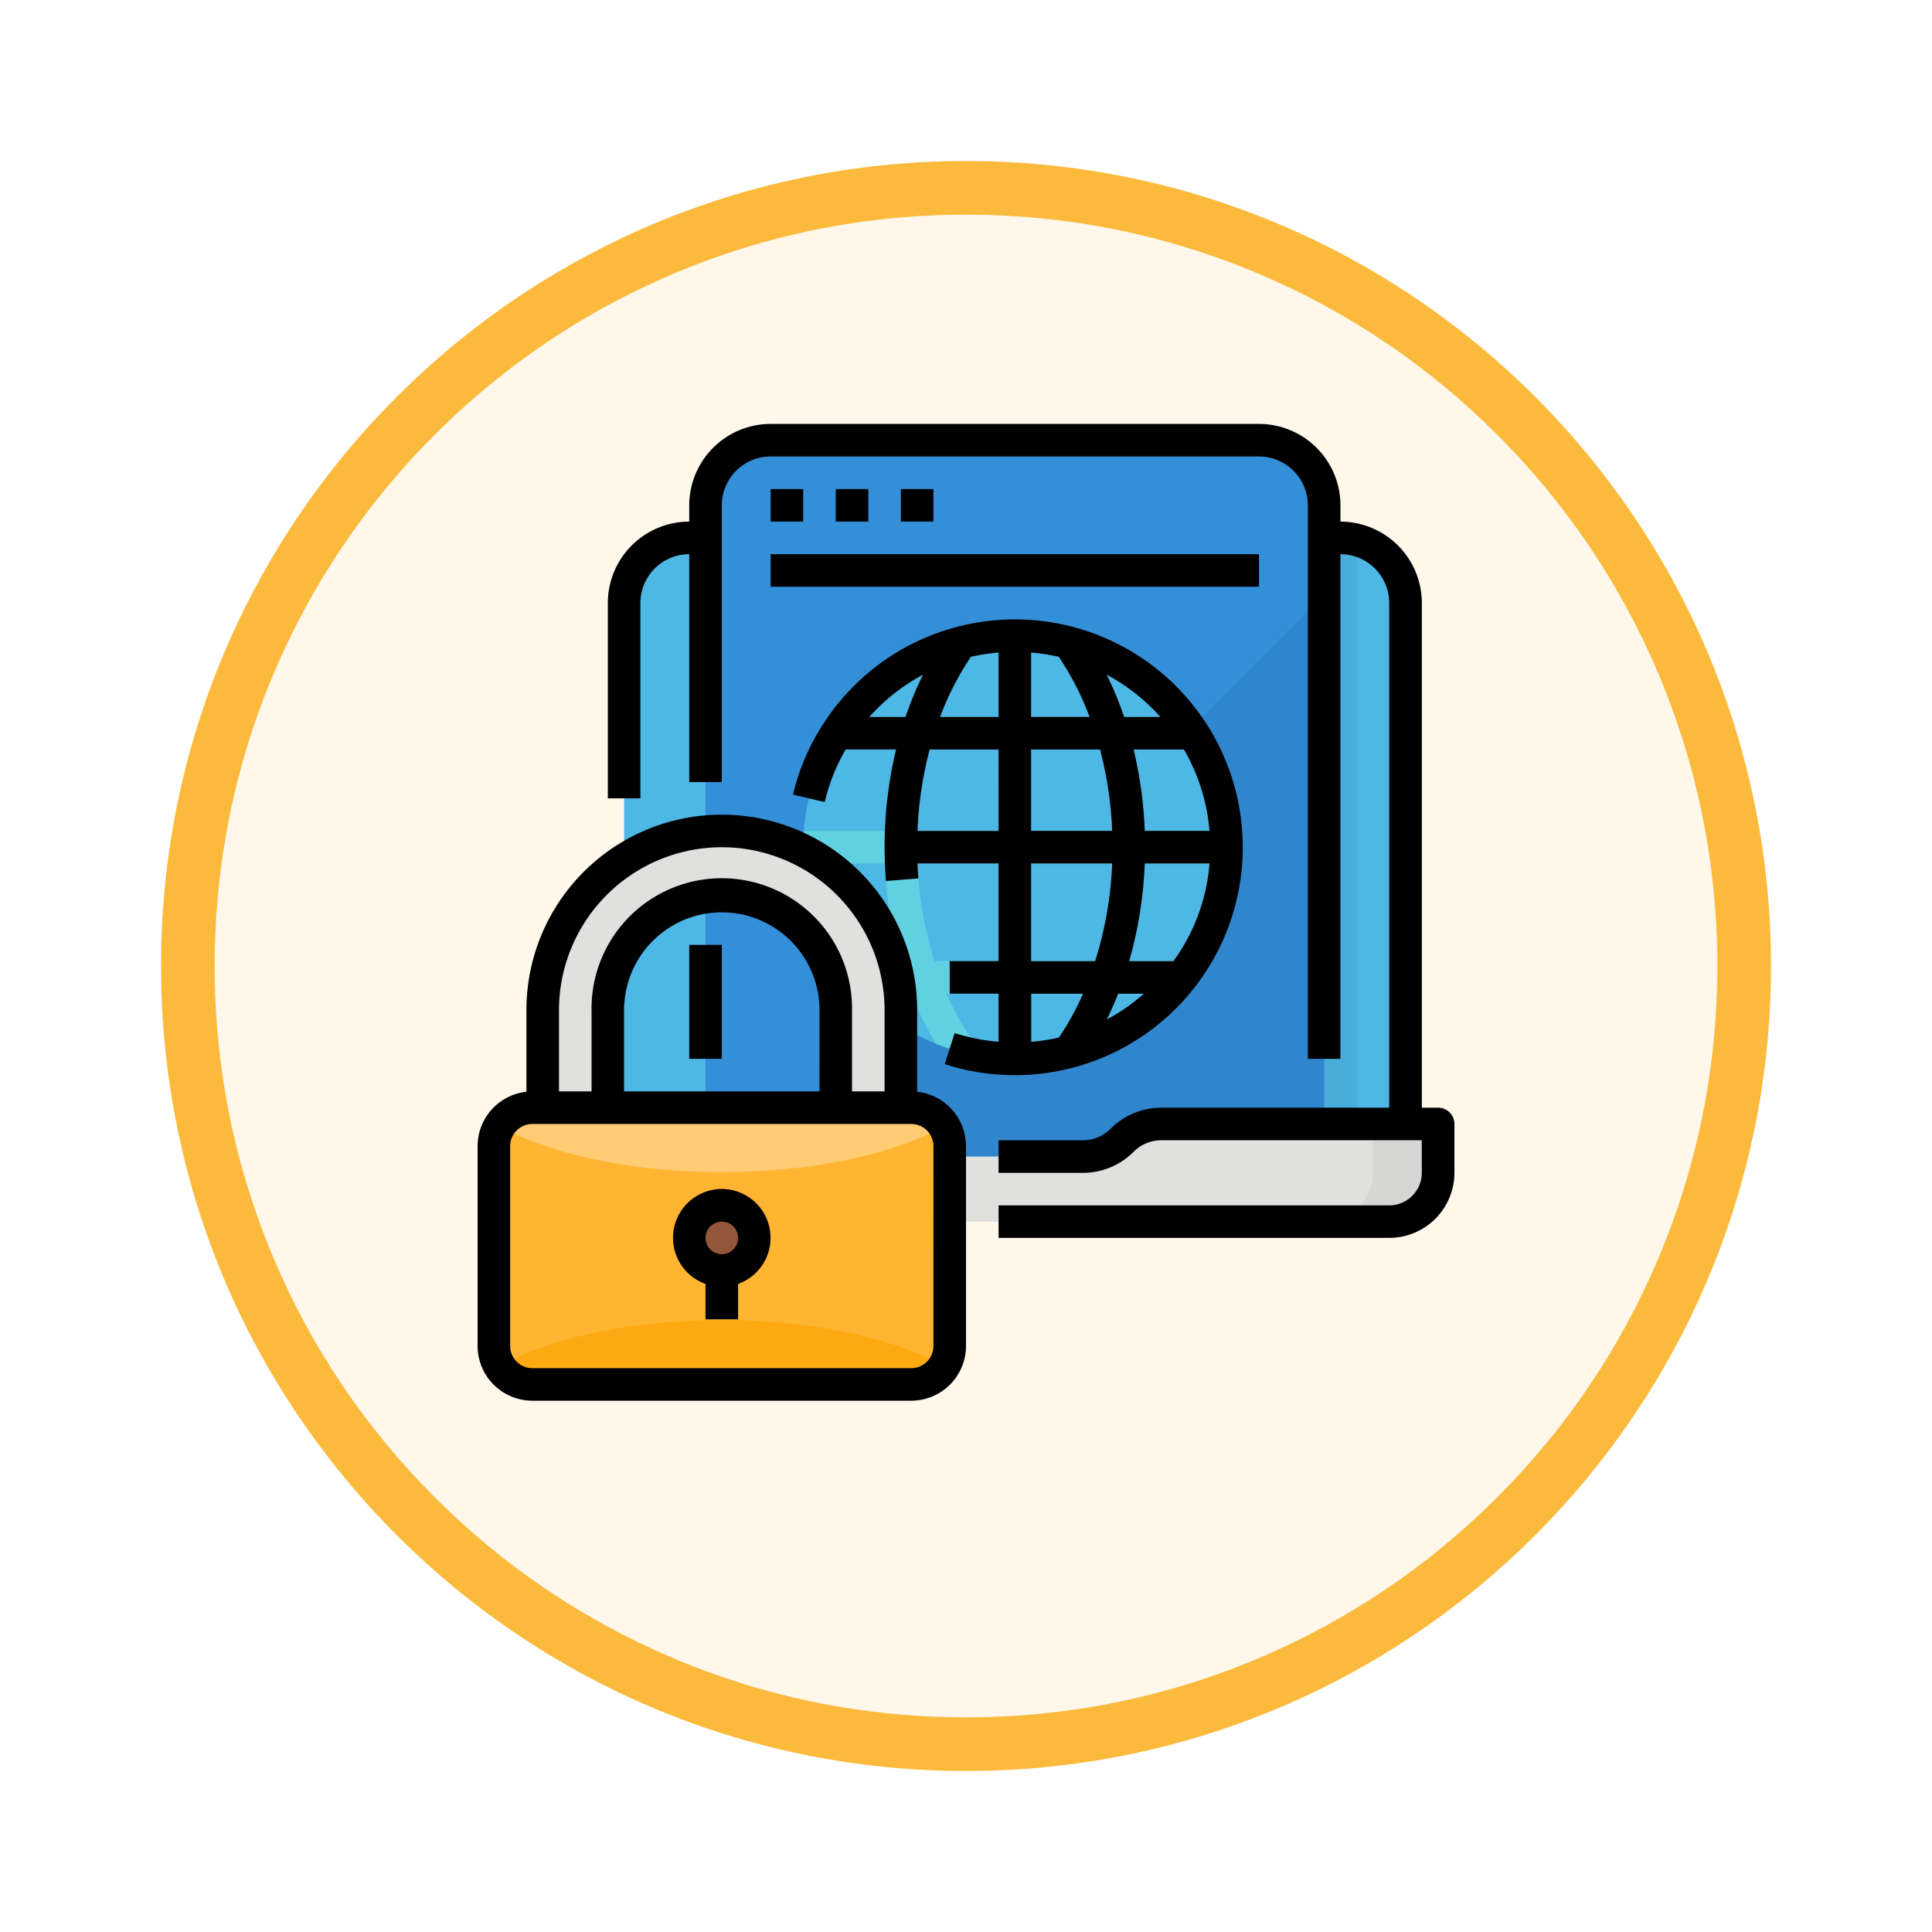 <svg xmlns="http://www.w3.org/2000/svg" xmlns:xlink="http://www.w3.org/1999/xlink" width="108" height="108" viewBox="0 0 108 108">
  <defs>
    <filter id="Trazado_982547" x="0" y="0" width="108" height="108" filterUnits="userSpaceOnUse">
      <feOffset dy="3" input="SourceAlpha"/>
      <feGaussianBlur stdDeviation="3" result="blur"/>
      <feFlood flood-opacity="0.161"/>
      <feComposite operator="in" in2="blur"/>
      <feComposite in="SourceGraphic"/>
    </filter>
  </defs>
  <g id="Grupo_1163989" data-name="Grupo 1163989" transform="translate(-606 -311)">
    <g id="Grupo_1162172" data-name="Grupo 1162172" transform="translate(2 11)">
      <g id="Grupo_1161369" data-name="Grupo 1161369" transform="translate(613 306)">
        <g id="Grupo_1153959" data-name="Grupo 1153959" transform="translate(0)">
          <g id="Grupo_1153955" data-name="Grupo 1153955" transform="translate(0)">
            <g id="Grupo_1149598" data-name="Grupo 1149598" transform="translate(0)">
              <g id="Grupo_1148770" data-name="Grupo 1148770" transform="translate(0)">
                <g id="Grupo_1146954" data-name="Grupo 1146954" transform="translate(0)">
                  <g transform="matrix(1, 0, 0, 1, -9, -6)" filter="url(#Trazado_982547)">
                    <g id="Trazado_982547-2" data-name="Trazado 982547" transform="translate(9 6)" fill="#fef7ea">
                      <path d="M 45 88.5 C 39.127 88.5 33.43 87.35 28.068 85.082 C 22.889 82.891 18.236 79.755 14.241 75.759 C 10.245 71.764 7.109 67.111 4.918 61.932 C 2.65 56.57 1.5 50.873 1.5 45 C 1.5 39.127 2.65 33.43 4.918 28.068 C 7.109 22.889 10.245 18.236 14.241 14.241 C 18.236 10.245 22.889 7.109 28.068 4.918 C 33.43 2.65 39.127 1.5 45 1.5 C 50.873 1.5 56.57 2.65 61.932 4.918 C 67.111 7.109 71.764 10.245 75.759 14.241 C 79.755 18.236 82.891 22.889 85.082 28.068 C 87.35 33.43 88.5 39.127 88.5 45 C 88.5 50.873 87.35 56.57 85.082 61.932 C 82.891 67.111 79.755 71.764 75.759 75.759 C 71.764 79.755 67.111 82.891 61.932 85.082 C 56.57 87.35 50.873 88.5 45 88.5 Z" stroke="none"/>
                      <path d="M 45 3 C 39.329 3 33.829 4.11 28.653 6.299 C 23.652 8.415 19.16 11.443 15.302 15.302 C 11.443 19.16 8.415 23.652 6.299 28.653 C 4.11 33.829 3 39.329 3 45 C 3 50.671 4.11 56.171 6.299 61.347 C 8.415 66.348 11.443 70.84 15.302 74.698 C 19.16 78.557 23.652 81.585 28.653 83.701 C 33.829 85.89 39.329 87 45 87 C 50.671 87 56.171 85.89 61.347 83.701 C 66.348 81.585 70.84 78.557 74.698 74.698 C 78.557 70.84 81.585 66.348 83.701 61.347 C 85.89 56.171 87 50.671 87 45 C 87 39.329 85.89 33.829 83.701 28.653 C 81.585 23.652 78.557 19.16 74.698 15.302 C 70.84 11.443 66.348 8.415 61.347 6.299 C 56.171 4.11 50.671 3 45 3 M 45 0 C 69.853 0 90 20.147 90 45 C 90 69.853 69.853 90 45 90 C 20.147 90 7.62939453125e-06 69.853 7.62939453125e-06 45 C 7.62939453125e-06 20.147 20.147 0 45 0 Z" stroke="none" fill="#fcba3d"/>
                    </g>
                  </g>
                </g>
              </g>
            </g>
          </g>
        </g>
      </g>
    </g>
    <g id="Filled_outline" data-name="Filled outline" transform="translate(616.698 318.698)">
      <path id="Trazado_1016159" data-name="Trazado 1016159" d="M91.64,72h36.4a3.64,3.64,0,0,1,3.64,3.64v28.212a2.73,2.73,0,0,1-2.73,2.73H90.73a2.73,2.73,0,0,1-2.73-2.73V75.64A3.64,3.64,0,0,1,91.64,72Z" transform="translate(-63.809 -49.63)" fill="#4db7e5"/>
      <path id="Trazado_1016160" data-name="Trazado 1016160" d="M432.91,72H432v34.582h1.82V72.115A3.648,3.648,0,0,0,432.91,72Z" transform="translate(-368.677 -49.63)" fill="#48add9"/>
      <path id="Trazado_1016161" data-name="Trazado 1016161" d="M158.942,24h-27.3A3.64,3.64,0,0,0,128,27.64V65.863h34.582V27.64A3.64,3.64,0,0,0,158.942,24Z" transform="translate(-99.259 -7.09)" fill="#348fd9"/>
      <path id="Trazado_1016162" data-name="Trazado 1016162" d="M173.217,100,140,133.217h33.217Z" transform="translate(-109.894 -74.444)" fill="#3086cd"/>
      <path id="Trazado_1016163" data-name="Trazado 1016163" d="M199.662,131.831q0,.459-.034.91a11.816,11.816,0,0,1-10.149,10.806c-.243.035-.489.061-.737.081q-.45.034-.91.034t-.91-.034c-.248-.019-.494-.046-.737-.081a11.679,11.679,0,0,1-2.755-.731,11.83,11.83,0,0,1-7.394-10.074q-.034-.45-.034-.91t.034-.91a11.817,11.817,0,0,1,10.021-10.788q.428-.065.866-.1t.91-.034q.46,0,.91.034c.248.019.494.046.737.081a11.674,11.674,0,0,1,2.753.73,11.871,11.871,0,0,1,6.1,5.525,11.736,11.736,0,0,1,1.3,4.55Q199.662,131.371,199.662,131.831Z" transform="translate(-141.799 -92.169)" fill="#4db7e5"/>
      <path id="Trazado_1016164" data-name="Trazado 1016164" d="M199.628,132.741q.034-.45.034-.91t-.034-.91h-4.533a23.146,23.146,0,0,0-.623-4.55h3.858a11.761,11.761,0,0,0-1.172-1.82h-3.213a18.716,18.716,0,0,0-1.713-3.705,11.674,11.674,0,0,0-2.753-.73l.635.819a15.942,15.942,0,0,1,1.9,3.616h-3.271v-4.516q-.45-.034-.91-.034t-.91.034v4.516H183.65a15.883,15.883,0,0,1,1.909-3.63c.011-.015.02-.031.031-.045l.465-.742a11.716,11.716,0,0,0-2.624.712,18.658,18.658,0,0,0-1.713,3.705H178.5a11.761,11.761,0,0,0-1.172,1.82h3.858a23.123,23.123,0,0,0-.623,4.55h-4.533q-.034.45-.034.91t.034.91h4.534a22.806,22.806,0,0,0,.869,5.46h-3.579a11.876,11.876,0,0,0,1.436,1.82h2.76a17.707,17.707,0,0,0,1.374,2.794,11.68,11.68,0,0,0,2.755.731l-.635-.82a15.071,15.071,0,0,1-1.525-2.705h2.9v3.606q.451.034.91.034t.91-.034v-3.606h2.9a15.011,15.011,0,0,1-1.525,2.705l-.635.82a11.679,11.679,0,0,0,2.755-.731,17.605,17.605,0,0,0,1.374-2.794h2.76a11.878,11.878,0,0,0,1.436-1.82h-3.579a22.842,22.842,0,0,0,.869-5.46Zm-12.707,5.46h-3.58a20.806,20.806,0,0,1-.951-5.46h4.531Zm0-7.281h-4.532a21.148,21.148,0,0,1,.679-4.55h3.853Zm5.4,7.281h-3.58v-5.46h4.531a20.848,20.848,0,0,1-.951,5.46Zm-3.58-7.281v-4.55h3.853a21.18,21.18,0,0,1,.679,4.55Z" transform="translate(-141.799 -92.169)" fill="#60d1e0"/>
      <path id="Trazado_1016165" data-name="Trazado 1016165" d="M101.655,360.91a3.107,3.107,0,0,1-2.2.91H92.021a3.108,3.108,0,0,1-2.2-.91,3.107,3.107,0,0,0-2.2-.91H72v2.73a2.73,2.73,0,0,0,2.73,2.73h41.863a2.73,2.73,0,0,0,2.73-2.73V360H103.852a3.107,3.107,0,0,0-2.2.91Z" transform="translate(-49.63 -304.867)" fill="#e0e0de"/>
      <path id="Trazado_1016166" data-name="Trazado 1016166" d="M434.73,360v2.73a2.73,2.73,0,0,1-2.73,2.73h3.64a2.73,2.73,0,0,0,2.73-2.73V360Z" transform="translate(-368.677 -304.867)" fill="#d6d6d4"/>
      <path id="Trazado_1016167" data-name="Trazado 1016167" d="M49.482,354.048v11.376a2.023,2.023,0,0,1-.28,1.032,2.044,2.044,0,0,1-1.768,1.016H26.048a2.044,2.044,0,0,1-1.768-1.016,2.022,2.022,0,0,1-.28-1.032V354.048a2.023,2.023,0,0,1,.28-1.032A2.044,2.044,0,0,1,26.048,352H47.434a2.044,2.044,0,0,1,1.768,1.016A2.023,2.023,0,0,1,49.482,354.048Z" transform="translate(-7.09 -297.777)" fill="#ffb531"/>
      <path id="Trazado_1016168" data-name="Trazado 1016168" d="M51.382,353.016c-2.818,1.569-7.35,2.587-12.461,2.587s-9.643-1.018-12.461-2.587A2.044,2.044,0,0,1,28.228,352H49.614a2.044,2.044,0,0,1,1.768,1.016Z" transform="translate(-9.27 -297.777)" fill="#ffcb73"/>
      <path id="Trazado_1016169" data-name="Trazado 1016169" d="M51.382,458.917a2.044,2.044,0,0,1-1.768,1.016H28.228a2.044,2.044,0,0,1-1.768-1.016c2.818-1.569,7.35-2.587,12.461-2.587s9.643,1.018,12.461,2.587Z" transform="translate(-9.27 -390.239)" fill="#ffa912"/>
      <path id="Trazado_1016170" data-name="Trazado 1016170" d="M58.011,216A10.011,10.011,0,0,0,48,226.011v5.46h3.64v-5.46a6.37,6.37,0,0,1,12.741,0v5.46h3.64v-5.46A10.011,10.011,0,0,0,58.011,216Z" transform="translate(-28.36 -177.248)" fill="#e0e0de"/>
      <path id="Trazado_1016171" data-name="Trazado 1016171" d="M117.457,394.638a2.73,2.73,0,1,0-3.64,2.562v1.988h1.82V397.2A2.726,2.726,0,0,0,117.457,394.638Z" transform="translate(-85.076 -333.135)" fill="#95573a"/>
      <path id="Trazado_1016172" data-name="Trazado 1016172" d="M126.413,54.223h-.91V26.011a4.555,4.555,0,0,0-4.55-4.55v-.91A4.555,4.555,0,0,0,116.4,16H89.1a4.555,4.555,0,0,0-4.55,4.55v.91A4.555,4.555,0,0,0,80,26.011V36.931h1.82V26.011a2.733,2.733,0,0,1,2.73-2.73V36.021h1.82V20.55a2.733,2.733,0,0,1,2.73-2.73h27.3a2.733,2.733,0,0,1,2.73,2.73V51.492h1.82V23.281a2.733,2.733,0,0,1,2.73,2.73V54.223H110.942a3.986,3.986,0,0,0-2.837,1.177,2.189,2.189,0,0,1-1.559.644h-4.705v1.82h4.705a4,4,0,0,0,2.846-1.177,2.178,2.178,0,0,1,1.55-.644H125.5v1.82a1.822,1.822,0,0,1-1.82,1.82H101.842V61.5h21.842a3.644,3.644,0,0,0,3.64-3.64v-2.73A.91.91,0,0,0,126.413,54.223Z" transform="translate(-56.719)"/>
      <path id="Trazado_1016173" data-name="Trazado 1016173" d="M120,272h1.82v6.37H120Z" transform="translate(-92.169 -226.878)"/>
      <path id="Trazado_1016174" data-name="Trazado 1016174" d="M159.995,48h1.82v1.82h-1.82Z" transform="translate(-127.614 -28.36)"/>
      <path id="Trazado_1016175" data-name="Trazado 1016175" d="M191.995,48h1.82v1.82h-1.82Z" transform="translate(-155.974 -28.36)"/>
      <path id="Trazado_1016176" data-name="Trazado 1016176" d="M223.995,48h1.82v1.82h-1.82Z" transform="translate(-184.334 -28.36)"/>
      <path id="Trazado_1016177" data-name="Trazado 1016177" d="M160,80h27.3v1.82H160Z" transform="translate(-127.619 -56.719)"/>
      <path id="Trazado_1016178" data-name="Trazado 1016178" d="M180.614,135.3c-.192-.05-.387-.106-.577-.167l-.557,1.733c.224.072.453.138.674.2a12.74,12.74,0,1,0-7.486-19.182A12.581,12.581,0,0,0,171,121.8l1.771.419a10.756,10.756,0,0,1,1.174-2.94h2.815a23.25,23.25,0,0,0-.641,5.46c0,.63.025,1.267.075,1.893l1.814-.145c-.022-.277-.039-.557-.05-.837h4.531v5.46h-2.73v1.82h2.73v2.689A10.9,10.9,0,0,1,180.614,135.3Zm10-2.368a10.963,10.963,0,0,1-2.071,1.439c.229-.466.441-.944.633-1.439Zm1.651-1.82h-2.473a22.887,22.887,0,0,0,.87-5.46h3.622a10.729,10.729,0,0,1-2.018,5.46ZM180.944,114.1a10.871,10.871,0,0,1,1.546-.24v3.6h-3.268A16.092,16.092,0,0,1,180.944,114.1Zm3.366-.24a10.891,10.891,0,0,1,1.546.24,16.09,16.09,0,0,1,1.722,3.359H184.31Zm3.852,5.42a21.167,21.167,0,0,1,.679,4.55H184.31v-4.55Zm6.12,4.55h-3.619a23.093,23.093,0,0,0-.623-4.55h2.814a10.817,10.817,0,0,1,1.427,4.55Zm-2.747-6.37h-2.024a19.552,19.552,0,0,0-.977-2.362,10.819,10.819,0,0,1,3,2.362ZM178.265,115.1a19.552,19.552,0,0,0-.977,2.362h-2.023A10.818,10.818,0,0,1,178.265,115.1Zm-.306,8.732a21.161,21.161,0,0,1,.679-4.55h3.852v4.55Zm6.351,1.82h4.531a20.845,20.845,0,0,1-.952,5.46H184.31Zm2.9,7.281a15.176,15.176,0,0,1-1.347,2.448,10.857,10.857,0,0,1-1.548.241v-2.69Z" transform="translate(-137.368 -85.081)"/>
      <path id="Trazado_1016179" data-name="Trazado 1016179" d="M40.572,223.489v-4.568a10.921,10.921,0,0,0-21.842,0v4.568A3.064,3.064,0,0,0,16,226.531V237.7a3.064,3.064,0,0,0,3.06,3.06H40.242a3.064,3.064,0,0,0,3.06-3.06V226.531A3.064,3.064,0,0,0,40.572,223.489ZM29.651,209.82a9.111,9.111,0,0,1,9.1,9.1v4.55h-1.82v-4.55a7.281,7.281,0,1,0-14.561,0v4.55H20.55v-4.55A9.111,9.111,0,0,1,29.651,209.82Zm5.46,13.651H24.191v-4.55a5.46,5.46,0,1,1,10.921,0Zm6.37,14.231a1.241,1.241,0,0,1-1.24,1.24H19.06a1.241,1.241,0,0,1-1.24-1.24V226.531a1.241,1.241,0,0,1,1.24-1.24H40.242a1.241,1.241,0,0,1,1.24,1.24Z" transform="translate(0 -170.158)"/>
      <path id="Trazado_1016180" data-name="Trazado 1016180" d="M114.737,392a2.73,2.73,0,0,0-.91,5.3v1.977h1.82V397.3a2.73,2.73,0,0,0-.91-5.3Zm0,3.64a.91.91,0,1,1,.91-.91A.91.91,0,0,1,114.737,395.64Z" transform="translate(-85.086 -333.227)"/>
    </g>
  </g>
</svg>

